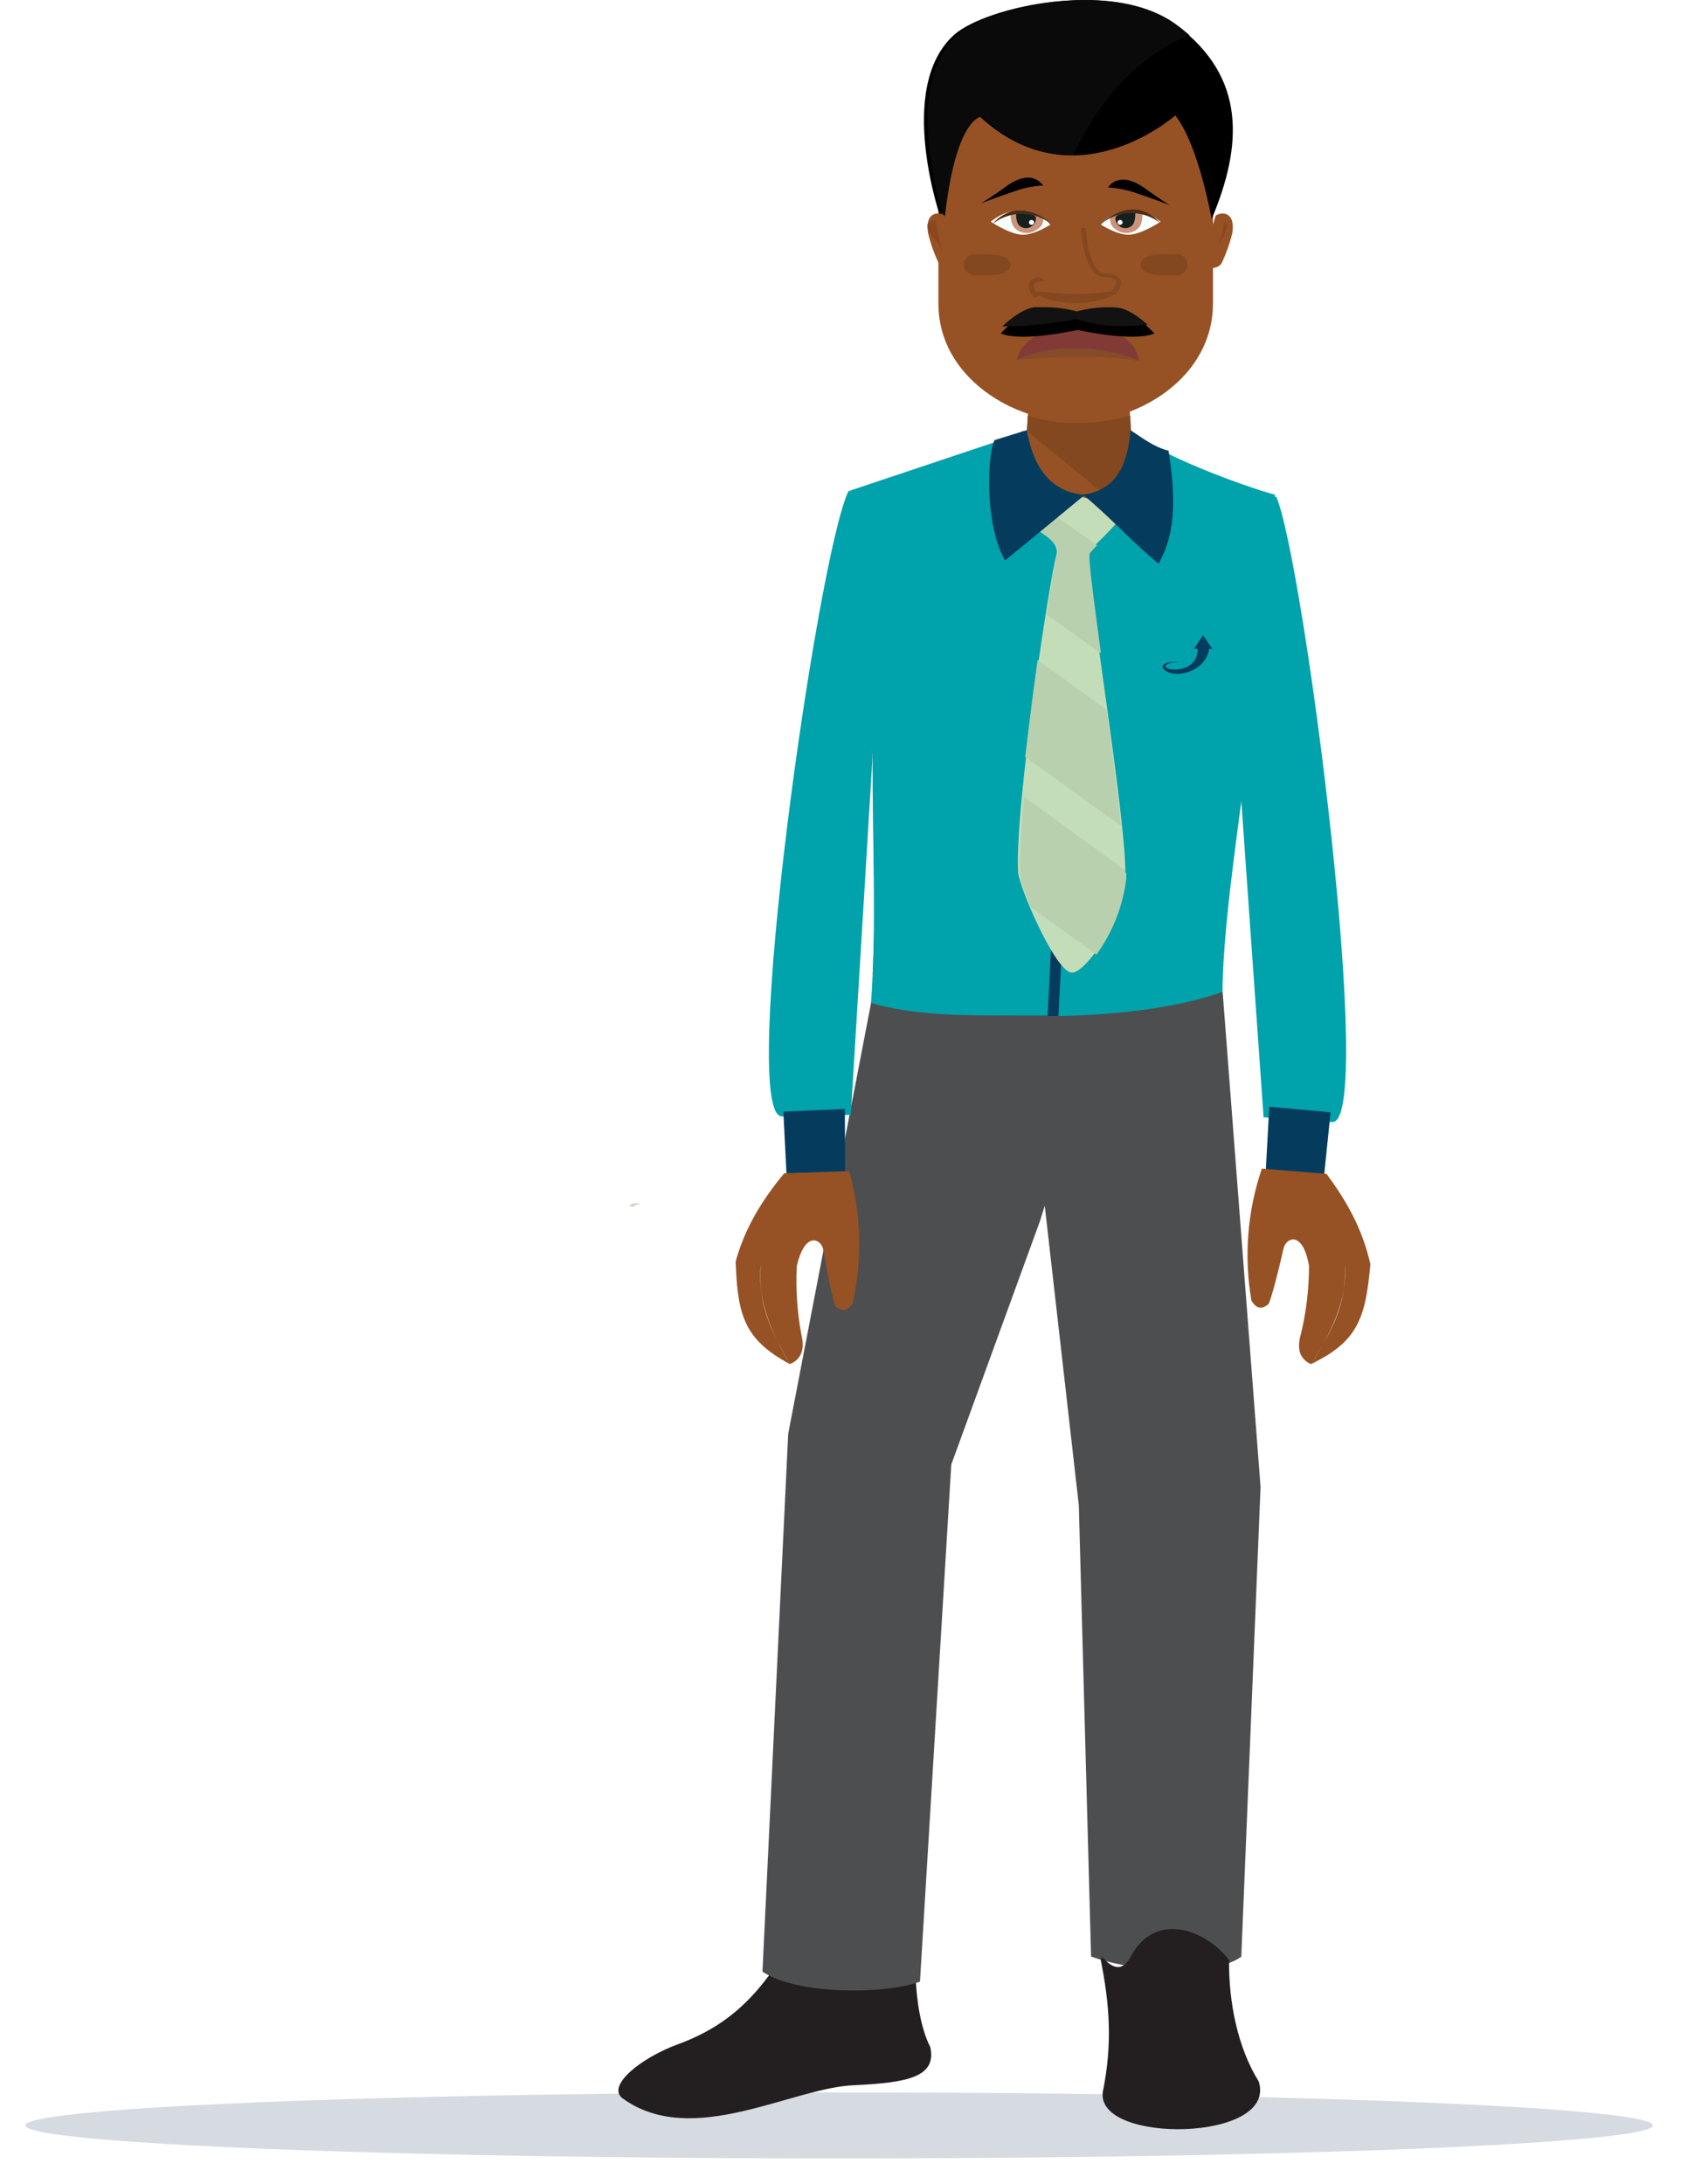 <svg width="331" height="430" viewBox="0 0 331 430" fill="none" xmlns="http://www.w3.org/2000/svg">
<g filter="url(#filter0_f)">
<ellipse cx="165.234" cy="418.5" rx="160.234" ry="6.5" fill="#D6DBE2"/>
</g>
<path fill-rule="evenodd" clip-rule="evenodd" d="M123.904 237.388C124.195 237.155 124.547 237.001 124.923 236.943C125.298 236.884 125.683 236.922 126.038 237.054C125.772 237.096 125.511 237.158 125.255 237.239C125.099 237.307 124.98 237.455 124.824 237.528C124.673 237.594 124.505 237.616 124.341 237.591C124.178 237.566 124.025 237.495 123.904 237.388Z" fill="#DBCFC4"/>
<path fill-rule="evenodd" clip-rule="evenodd" d="M154.734 384.543C157.02 382.942 159.363 382.627 161.758 383.573C163.702 384.791 164.75 385.377 164.655 387.632C171.1 391.802 175.535 392.591 180.049 389.435C180.253 393.944 180.998 399.292 182.942 403.178C184.156 408.661 178.807 409.834 168.34 410.325C155.944 410.726 136.358 422.86 122.738 412.967C119.831 410.862 126.124 405.492 133.588 402.75C143.547 399.098 149.238 393.281 154.734 384.538V384.543Z" fill="#231F20" stroke="#231F20" stroke-width="0.5" stroke-miterlimit="2.61"/>
<path fill-rule="evenodd" clip-rule="evenodd" d="M240.738 195.207C218.033 199.924 194.582 200.417 171.679 196.658L155.2 282.329L150.135 388.222C156.997 392.848 174.288 392.731 181.15 390.183L187.315 288.371L204.772 240.445L205.72 237.424L212.426 296.392L214.84 385.25C221.697 387.78 237.556 389.926 244.418 385.3L248.212 292.79L240.738 195.207Z" fill="#4D4E50"/>
<path fill-rule="evenodd" clip-rule="evenodd" d="M216.926 385.589C219.297 388.267 221.284 388.245 222.844 385.454C227.397 376.544 237.304 380.138 241.762 386.044C241.681 394.278 243.469 403.269 247.618 409.942C251.265 421.476 215.845 421.859 217.41 411.867C219.283 402.574 218.809 394.891 216.935 385.598L216.926 385.589Z" fill="#231F20" stroke="#231F20" stroke-width="0.5" stroke-miterlimit="2.61"/>
<path fill-rule="evenodd" clip-rule="evenodd" d="M222.859 88.276C222.764 92.384 221.436 91.631 219.667 94.232C214.697 101.447 204.017 100.27 202.225 84.583L202.599 78.541L222.294 77.955L222.859 88.276Z" fill="#965224"/>
<path fill-rule="evenodd" clip-rule="evenodd" d="M222.551 81.807L222.835 87.88C222.82 89.001 222.693 90.119 222.456 91.217C221.891 92.497 220.948 92.669 219.724 94.549C219.027 95.528 218.203 96.42 217.272 97.205L202.201 84.886V84.715L202.386 81.807C205.412 82.816 208.603 83.307 211.809 83.258C215.447 83.304 219.07 82.814 222.551 81.807Z" fill="#844820"/>
<path fill-rule="evenodd" clip-rule="evenodd" d="M251.024 97.394C248.098 96.709 229.868 90.63 222.783 85.012C223.731 94.233 219.292 97.222 213.625 98.088C212.112 129.94 208.409 168.153 206.825 200.086C216.646 200.004 230.437 198.976 240.728 195.306C240.728 180.278 245.47 153.08 245.47 147.962C245.47 142.844 247.078 141.473 247.842 133.191C248.942 122.581 252.261 107.129 251.024 97.394Z" fill="#00A2AB"/>
<path fill-rule="evenodd" clip-rule="evenodd" d="M213.227 97.768C202.865 96.835 201.642 90.883 202.016 85.012L167.558 96.546C166.334 112.535 167.923 131.17 171.826 148.728C171.731 166.079 172.642 181.838 171.508 197.488C180.367 200.036 190.07 199.955 199.488 199.955H207.209C208.902 167.977 211.634 129.917 213.237 97.768H213.227Z" fill="#00A2AB"/>
<path fill-rule="evenodd" clip-rule="evenodd" d="M207.01 187.875L206.735 197.944L205.312 197.831H205.25L203.633 197.7C197.139 197.141 190.696 196.278 184.303 195.112C178.575 194.043 174.24 192.898 171.821 191.843C172.357 181.472 172.267 170.087 172.324 159.085C172.348 154.676 172.371 150.113 172.424 145.644V144.792C172.424 138.159 171.973 131.337 171.58 126.134L171.764 126.048L171.613 99.896L170.901 97.561L201.471 84.899L201.566 84.728V87.028C201.566 91.013 202.794 93.714 205.321 95.293C206.17 95.844 207.105 96.265 208.091 96.541C206.967 96.299 205.82 96.166 204.667 96.145C203.532 96.085 202.408 96.384 201.471 96.997C201.189 97.282 200.969 97.617 200.823 97.983C200.677 98.349 200.609 98.739 200.622 99.13V99.896C200.622 102.106 202.519 103.395 204.349 104.644C206.057 105.807 207.669 106.899 207.669 108.671C207.66 108.931 207.612 109.189 207.527 109.437C207.527 109.491 207.498 109.55 207.479 109.609C207.199 110.646 206.422 115.06 205.506 120.854C205.032 123.667 204.558 126.761 204.084 130.057C203.311 135.499 202.467 142.042 201.637 148.972C201.333 151.803 201.063 154.346 200.793 156.727C200.295 162.242 200.038 166.624 200.038 169.763C200.02 170.473 200.052 171.184 200.133 171.891C200.233 174.042 203.927 183.005 206.996 187.911L207.01 187.875ZM208.959 96.704C208.67 96.636 208.376 96.573 208.086 96.514C208.371 96.591 208.665 96.654 208.959 96.704Z" fill="#00A2AB"/>
<path fill-rule="evenodd" clip-rule="evenodd" d="M250.952 97.845C248.885 119.204 248.041 130.436 243.839 149.495L248.809 220.002L262.296 220.94C271.022 221.54 256.767 110.7 251.327 97.845H250.952Z" fill="#00A2AB"/>
<path fill-rule="evenodd" clip-rule="evenodd" d="M260.632 232.352L249.198 231.247L249.929 217.918L262.003 219.019L260.632 232.352Z" fill="#053C5E"/>
<path fill-rule="evenodd" clip-rule="evenodd" d="M208.423 200.067L210.026 167.774H207.891L206.284 200.067H208.423Z" fill="#053C5E"/>
<path fill-rule="evenodd" clip-rule="evenodd" d="M220.962 101.397C220.208 103.201 214.636 108.12 214.261 108.801C213.312 110.672 222.475 165.046 221.526 173.302C220.578 181.896 213.692 191.595 211.05 191.513C207.84 191.428 200.665 174.663 200.48 171.769C199.721 159.175 206.801 113.31 207.935 109.653C209.357 105.144 200.854 104.545 201.044 99.783C201.328 93.827 211.994 97.826 215.769 98.507C217.192 98.76 219.639 98.588 220.772 99.612C221.526 100.293 222.475 101.415 220.962 101.415V101.397Z" fill="#C4DDB9"/>
<path fill-rule="evenodd" clip-rule="evenodd" d="M202.177 97.525L216.025 107.381C215.518 107.868 215.043 108.383 214.602 108.924C214.559 109.122 214.527 109.322 214.507 109.523C214.507 111.751 215.551 119.38 216.784 128.641L206.066 121.012C207.014 115.011 207.773 110.723 208.058 109.695C208.159 109.388 208.222 109.072 208.247 108.752C208.247 105.068 201.134 104.212 201.134 99.924V99.752C201.165 98.909 201.539 98.111 202.177 97.525Z" fill="#B8D0AE"/>
<path fill-rule="evenodd" clip-rule="evenodd" d="M204.297 129.921L217.87 139.737C219.003 147.917 220.037 156.186 220.715 162.643L201.864 149.035C202.618 142.664 203.467 135.959 204.316 129.921H204.297Z" fill="#B8D0AE"/>
<path fill-rule="evenodd" clip-rule="evenodd" d="M201.618 156.868L221.294 171.143C221.416 171.446 221.575 171.733 221.769 172C221.791 172.571 221.761 173.143 221.679 173.709C220.944 178.83 218.963 183.718 215.893 187.984L202.941 178.583C201.727 175.589 200.888 173.109 200.888 172.085C200.888 171.486 200.798 170.733 200.798 169.948C200.888 166.612 201.168 162.085 201.637 156.872L201.618 156.868Z" fill="#B8D0AE"/>
<path fill-rule="evenodd" clip-rule="evenodd" d="M222.598 84.692C225.035 86.306 227.193 88.002 230.095 88.75C231.314 96.474 231.878 104.532 228.127 110.984C222.882 106.741 218.476 101.65 213.227 97.407C220.07 96.474 222.038 91.212 222.598 84.679V84.692Z" fill="#053C5E"/>
<path fill-rule="evenodd" clip-rule="evenodd" d="M202.2 84.692L195.827 86.658C194.228 90.166 194.039 103.769 197.894 110.352C203.163 106.078 208.328 101.785 213.606 97.439C206.459 96.925 203.258 91.279 202.224 84.692H202.2Z" fill="#053C5E"/>
<path fill-rule="evenodd" clip-rule="evenodd" d="M261.191 231.134L248.467 230.106C245.612 238.494 244.91 247.41 246.419 256.109C247.367 257.647 248.368 257.913 249.762 256.79C250.236 256.109 251.806 250.027 252.736 245.842C253.21 243.705 256.529 242.163 257.753 249.265C257.752 253.754 257.222 258.229 256.174 262.607C255.154 266.029 256.269 267.742 258.123 268.594C262.491 261.754 265.094 256.79 264.814 249.179C265.289 255.766 262.306 262.255 258.123 268.594C267.228 264.234 268.902 259.698 269.832 248.922C268.253 241.82 264.999 236.261 261.191 231.129V231.134Z" fill="#965224"/>
<path fill-rule="evenodd" clip-rule="evenodd" d="M206.588 9.952H217.21C229.066 9.952 238.84 19.871 238.84 31.933V59.735C238.84 74.277 224.234 83.087 211.809 83.087C199.763 83.087 184.777 74.448 184.777 59.735V31.933C184.777 19.871 194.547 9.952 206.407 9.952H206.588Z" fill="#965224"/>
<path fill-rule="evenodd" clip-rule="evenodd" d="M224.613 52.133C224.519 50.78 226.596 50.05 229.143 50.05H231.784C232.34 50.085 232.862 50.319 233.243 50.706C233.624 51.093 233.836 51.603 233.836 52.133C233.836 52.663 233.624 53.173 233.243 53.56C232.862 53.947 232.34 54.181 231.784 54.216H229.143C226.596 54.216 224.708 53.634 224.613 52.133Z" fill="#844820"/>
<path fill-rule="evenodd" clip-rule="evenodd" d="M198.995 52.133C199.09 50.78 197.013 50.05 194.466 50.05H191.829C191.273 50.085 190.752 50.319 190.371 50.706C189.99 51.093 189.778 51.603 189.778 52.133C189.778 52.663 189.99 53.173 190.371 53.56C190.752 53.947 191.273 54.181 191.829 54.216H194.466C197.013 54.216 198.9 53.634 198.995 52.133Z" fill="#844820"/>
<path fill-rule="evenodd" clip-rule="evenodd" d="M211.803 57.891C214.011 57.889 216.215 57.739 218.4 57.44C219.154 57.35 219.908 57.616 219.529 57.891C218.21 58.792 215.194 59.694 211.803 59.694C208.318 59.694 205.396 58.792 204.078 57.891C203.699 57.62 204.453 57.354 205.207 57.44C207.392 57.734 209.596 57.885 211.803 57.891Z" fill="#844820"/>
<path fill-rule="evenodd" clip-rule="evenodd" d="M187.983 6.764C176.127 17.179 185.342 43.313 185.342 43.313C187.509 22.73 192.882 22.901 192.882 22.901C211.634 40.324 231.419 22.73 231.419 22.73C236.033 28.538 238.58 43.142 238.58 43.142C244.702 28.623 245.361 15.218 231.793 5.055C219.169 -4.414 194.201 1.38 187.983 6.764Z" fill="black"/>
<path fill-rule="evenodd" clip-rule="evenodd" d="M213.734 0C220.435 0 227.046 1.353 231.888 5.041C232.728 5.641 233.472 6.322 234.217 6.921C226.861 9.825 218.017 16.39 211.311 30.58C205.724 30.58 199.488 28.614 193.432 22.915C193.247 22.915 188.125 23.086 185.987 43.331C183.916 36.992 182.787 30.408 182.634 23.771C182.634 17.364 184.028 10.871 188.595 6.772C192.413 3.526 203.116 0.009 213.73 0.009L213.734 0Z" fill="#0A0A0A"/>
<path fill-rule="evenodd" clip-rule="evenodd" d="M239.372 42.466C240.529 41.6 243.289 41.69 242.663 45.83C242.183 47.842 241.498 49.805 240.619 51.691C240.083 52.728 239.196 52.643 238.305 52.9C235.81 53.59 239.372 42.461 239.372 42.461V42.466Z" fill="#965224"/>
<path fill-rule="evenodd" clip-rule="evenodd" d="M240.993 43.634C241.253 43.724 241.465 43.908 241.584 44.146C241.703 44.384 241.719 44.657 241.629 44.905C241.227 46.05 240.655 47.134 239.931 48.125V47.953C240.495 46.566 240.86 45.113 241.017 43.634H240.993Z" fill="#8D471F"/>
<path fill-rule="evenodd" clip-rule="evenodd" d="M186.015 42.466C184.858 41.6 182.103 41.69 182.724 45.83C183.203 47.843 183.889 49.806 184.773 51.691C185.304 52.728 186.195 52.643 187.087 52.9C189.577 53.59 186.015 42.461 186.015 42.461V42.466Z" fill="#965224"/>
<path fill-rule="evenodd" clip-rule="evenodd" d="M184.299 43.313C184.584 45.6 185.099 47.856 185.835 50.05L185.223 48.738C184.507 47.336 182.971 46.199 182.662 44.797C182.459 43.751 183.379 43.313 184.299 43.313Z" fill="#8D471F"/>
<path fill-rule="evenodd" clip-rule="evenodd" d="M219.539 58.067C219.724 57.895 221.204 56.263 220.554 55.014C220.184 54.248 219.169 53.909 217.6 53.824C214.83 53.824 213.905 47.376 213.806 44.914H212.881C212.881 45.933 213.436 54.59 217.59 54.59C218.79 54.59 219.53 54.843 219.715 55.267C219.99 55.862 219.16 57.07 218.766 57.39L219.506 58.067H219.539Z" fill="#844820"/>
<path fill-rule="evenodd" clip-rule="evenodd" d="M203.822 58.707L204.619 58.188C204.22 57.841 203.329 56.624 203.623 56.015C203.822 55.564 204.718 55.321 205.913 55.321H206.112C205.58 55.134 205.077 54.878 204.619 54.559C203.623 54.73 202.93 55.077 202.722 55.6C202.024 56.903 203.613 58.553 203.812 58.725L203.822 58.707Z" fill="#844820"/>
<path fill-rule="evenodd" clip-rule="evenodd" d="M218.254 42.835C217.672 43.205 217.172 43.682 216.784 44.237C216.784 44.237 219.815 46.221 222.195 46.221C224.671 46.221 228.526 43.66 228.526 43.66C228.526 43.66 223.571 39.178 218.254 42.835Z" fill="#F7FFFD"/>
<path fill-rule="evenodd" clip-rule="evenodd" d="M218.633 42.893C218.549 43.352 218.619 43.825 218.833 44.244C219.046 44.663 219.393 45.007 219.824 45.229C220.39 45.65 221.089 45.879 221.808 45.879C222.527 45.879 223.226 45.65 223.793 45.229C225.301 44.197 224.874 41.703 224.874 41.703C223.567 41.542 222.24 41.606 220.957 41.892C218.88 42.411 218.633 42.893 218.633 42.893Z" fill="#CC927A"/>
<path fill-rule="evenodd" clip-rule="evenodd" d="M219.658 42.682C219.598 43.017 219.634 43.36 219.761 43.677C219.887 43.994 220.101 44.273 220.379 44.486C220.712 44.773 221.146 44.932 221.595 44.932C222.045 44.932 222.478 44.773 222.812 44.486C223.708 43.805 223.532 41.78 223.532 41.78C222.747 41.69 221.951 41.748 221.19 41.952C219.838 42.376 219.658 42.714 219.658 42.714V42.682Z" fill="#16201F"/>
<path fill-rule="evenodd" clip-rule="evenodd" d="M220.521 44.274C220.422 44.269 220.327 44.236 220.247 44.18C220.168 44.123 220.107 44.046 220.073 43.958C220.039 43.869 220.033 43.773 220.055 43.682C220.078 43.59 220.129 43.507 220.201 43.442C220.273 43.377 220.363 43.334 220.46 43.317C220.558 43.3 220.659 43.312 220.75 43.349C220.841 43.386 220.918 43.448 220.973 43.526C221.028 43.605 221.057 43.697 221.057 43.791C221.055 43.856 221.04 43.921 221.012 43.98C220.984 44.04 220.944 44.093 220.894 44.138C220.844 44.183 220.786 44.218 220.722 44.241C220.658 44.264 220.59 44.276 220.521 44.274Z" fill="white"/>
<path fill-rule="evenodd" clip-rule="evenodd" d="M220.487 42.245C221.869 41.897 223.318 41.871 224.713 42.17C226.107 42.468 227.405 43.081 228.497 43.958C227.563 42.863 226.338 42.024 224.95 41.528C222.579 40.806 219.397 41.438 216.76 44.138C217.838 43.251 219.112 42.604 220.487 42.245Z" fill="#4B2B15"/>
<path fill-rule="evenodd" clip-rule="evenodd" d="M205.397 36.522C205.146 36.256 203.178 33.037 198.037 36.752C195.666 38.511 193.262 39.999 193.262 39.999C193.262 39.999 196.107 38.89 199.692 37.69C201.516 37.028 203.435 36.634 205.383 36.522H205.397Z" fill="black"/>
<path fill-rule="evenodd" clip-rule="evenodd" d="M205.359 42.835C205.94 43.205 206.438 43.682 206.825 44.237C206.825 44.237 203.799 46.221 201.414 46.221C198.938 46.221 195.083 43.66 195.083 43.66C195.083 43.66 200.038 39.178 205.359 42.835Z" fill="#F7FFFD"/>
<path fill-rule="evenodd" clip-rule="evenodd" d="M213.735 66.165C219.283 66.9 221.882 67.269 224.211 70.768C224.32 70.926 224.249 70.876 224.263 71.079C217.216 69.866 209.305 70.146 200.205 70.858C200.205 70.683 200.152 70.737 200.295 70.624C204.15 67.635 205.786 66.679 210.325 65.628C212.132 65.209 211.909 65.926 213.735 66.165Z" fill="#844C28"/>
<path fill-rule="evenodd" clip-rule="evenodd" d="M214.456 64.239C220.251 64.802 223.941 67.472 224.211 71.002C216.149 67.589 206.289 67.927 200.214 70.862C200.878 67.643 204.34 65.222 209.049 64.41C210.835 64.116 212.655 64.064 214.456 64.257V64.239Z" fill="#823A37"/>
<path fill-rule="evenodd" clip-rule="evenodd" d="M205.392 42.935C205.558 43.909 205.051 44.693 204.136 45.23C203.567 45.651 202.867 45.879 202.146 45.879C201.426 45.879 200.725 45.651 200.157 45.23C198.734 44.197 199.004 41.659 199.004 41.659C200.333 41.493 201.681 41.553 202.988 41.835C205.075 42.353 205.392 42.935 205.392 42.935Z" fill="#CC927A"/>
<path fill-rule="evenodd" clip-rule="evenodd" d="M203.955 42.682C204.013 43.016 203.977 43.359 203.85 43.676C203.724 43.993 203.511 44.272 203.234 44.486C202.901 44.773 202.468 44.932 202.018 44.932C201.568 44.932 201.135 44.773 200.801 44.486C199.9 43.805 200.081 41.78 200.081 41.78C200.866 41.69 201.662 41.749 202.423 41.952C203.775 42.375 203.955 42.714 203.955 42.714V42.682Z" fill="#16201F"/>
<path fill-rule="evenodd" clip-rule="evenodd" d="M203.087 44.274C202.988 44.269 202.893 44.236 202.814 44.18C202.734 44.123 202.673 44.046 202.639 43.958C202.605 43.869 202.599 43.773 202.622 43.682C202.645 43.59 202.695 43.507 202.767 43.442C202.839 43.377 202.929 43.334 203.027 43.317C203.124 43.3 203.225 43.312 203.316 43.349C203.407 43.386 203.485 43.448 203.539 43.526C203.594 43.605 203.623 43.697 203.623 43.791C203.622 43.856 203.606 43.921 203.578 43.98C203.55 44.04 203.51 44.093 203.461 44.138C203.411 44.183 203.352 44.218 203.288 44.241C203.224 44.264 203.156 44.276 203.087 44.274Z" fill="white"/>
<path fill-rule="evenodd" clip-rule="evenodd" d="M203.448 42.384C202.261 42.095 201.024 42.034 199.811 42.204C198.205 42.46 196.697 43.111 195.438 44.093C196.374 42.997 197.6 42.158 198.991 41.663C201.362 40.941 204.539 41.573 207.181 44.274C206.101 43.386 204.826 42.74 203.448 42.384Z" fill="#4B2B15"/>
<path fill-rule="evenodd" clip-rule="evenodd" d="M236.901 125.061L238.707 127.766H238.081C237.655 130.977 234.34 132.726 231.722 132.686C228.692 132.627 227.16 130.093 232.22 130.327C231.492 130.333 230.769 130.444 230.076 130.657C227.231 131.942 235.862 133.412 235.824 127.766H235.098L236.901 125.061Z" fill="#053C5E"/>
<path fill-rule="evenodd" clip-rule="evenodd" d="M204.364 60.845C206.996 60.647 209.645 60.906 212.179 61.611C214.715 60.906 217.365 60.647 219.999 60.845C223.4 61.296 227.307 65.66 227.307 65.66C223.039 67.419 212.179 64.97 212.179 64.97C212.179 64.97 201.305 67.419 197.056 65.66C197.056 65.66 200.963 61.228 204.364 60.845Z" fill="black"/>
<path fill-rule="evenodd" clip-rule="evenodd" d="M205.786 60.493C207.895 60.49 209.995 60.77 212.022 61.323C214.057 60.767 216.165 60.487 218.282 60.493C218.854 60.48 219.426 60.506 219.994 60.57C222.228 60.795 224.542 62.68 225.998 63.96C224.884 64.037 223.153 64.19 221.199 64.19C218.023 64.256 214.859 63.799 211.847 62.838C207.351 63.699 202.783 64.176 198.198 64.263H197.34C198.715 62.982 201.371 60.795 203.69 60.493H205.786Z" fill="#121212"/>
<path fill-rule="evenodd" clip-rule="evenodd" d="M167.557 96.546C168.506 117.977 168.582 129.493 171.826 148.729L167.529 219.519L153.99 219.821C145.245 220.006 160.951 109.352 167.055 96.754L167.576 96.528L167.557 96.546Z" fill="#00A2AB"/>
<path fill-rule="evenodd" clip-rule="evenodd" d="M154.924 232.266L166.405 231.703L166.362 218.352L154.246 218.888L154.924 232.266Z" fill="#053C5E"/>
<path fill-rule="evenodd" clip-rule="evenodd" d="M154.431 231.026L167.197 230.598C169.616 239.109 169.853 248.047 167.89 256.664C166.88 258.161 165.846 258.368 164.513 257.192C164.082 256.488 162.82 250.347 162.114 246.118C161.758 243.958 158.5 242.262 156.897 249.296C156.665 253.782 156.963 258.279 157.784 262.701C158.628 266.164 157.423 267.824 155.522 268.59C151.519 261.547 149.176 256.47 149.831 248.882C149.025 255.438 151.657 262.07 155.522 268.59C146.658 263.806 145.221 259.198 144.856 248.39C146.8 241.37 150.338 235.972 154.407 231.026H154.431Z" fill="#965224"/>
<path fill-rule="evenodd" clip-rule="evenodd" d="M218.168 36.906C218.415 36.64 220.388 33.425 225.529 37.14C227.9 38.894 230.299 40.382 230.299 40.382C230.299 40.382 227.478 39.278 223.869 38.074C222.045 37.413 220.126 37.019 218.178 36.906H218.168Z" fill="black"/>
<defs>
<filter id="filter0_f" x="0" y="407" width="330.469" height="23" filterUnits="userSpaceOnUse" color-interpolation-filters="sRGB">
<feFlood flood-opacity="0" result="BackgroundImageFix"/>
<feBlend mode="normal" in="SourceGraphic" in2="BackgroundImageFix" result="shape"/>
<feGaussianBlur stdDeviation="2.5" result="effect1_foregroundBlur"/>
</filter>
</defs>
</svg>
